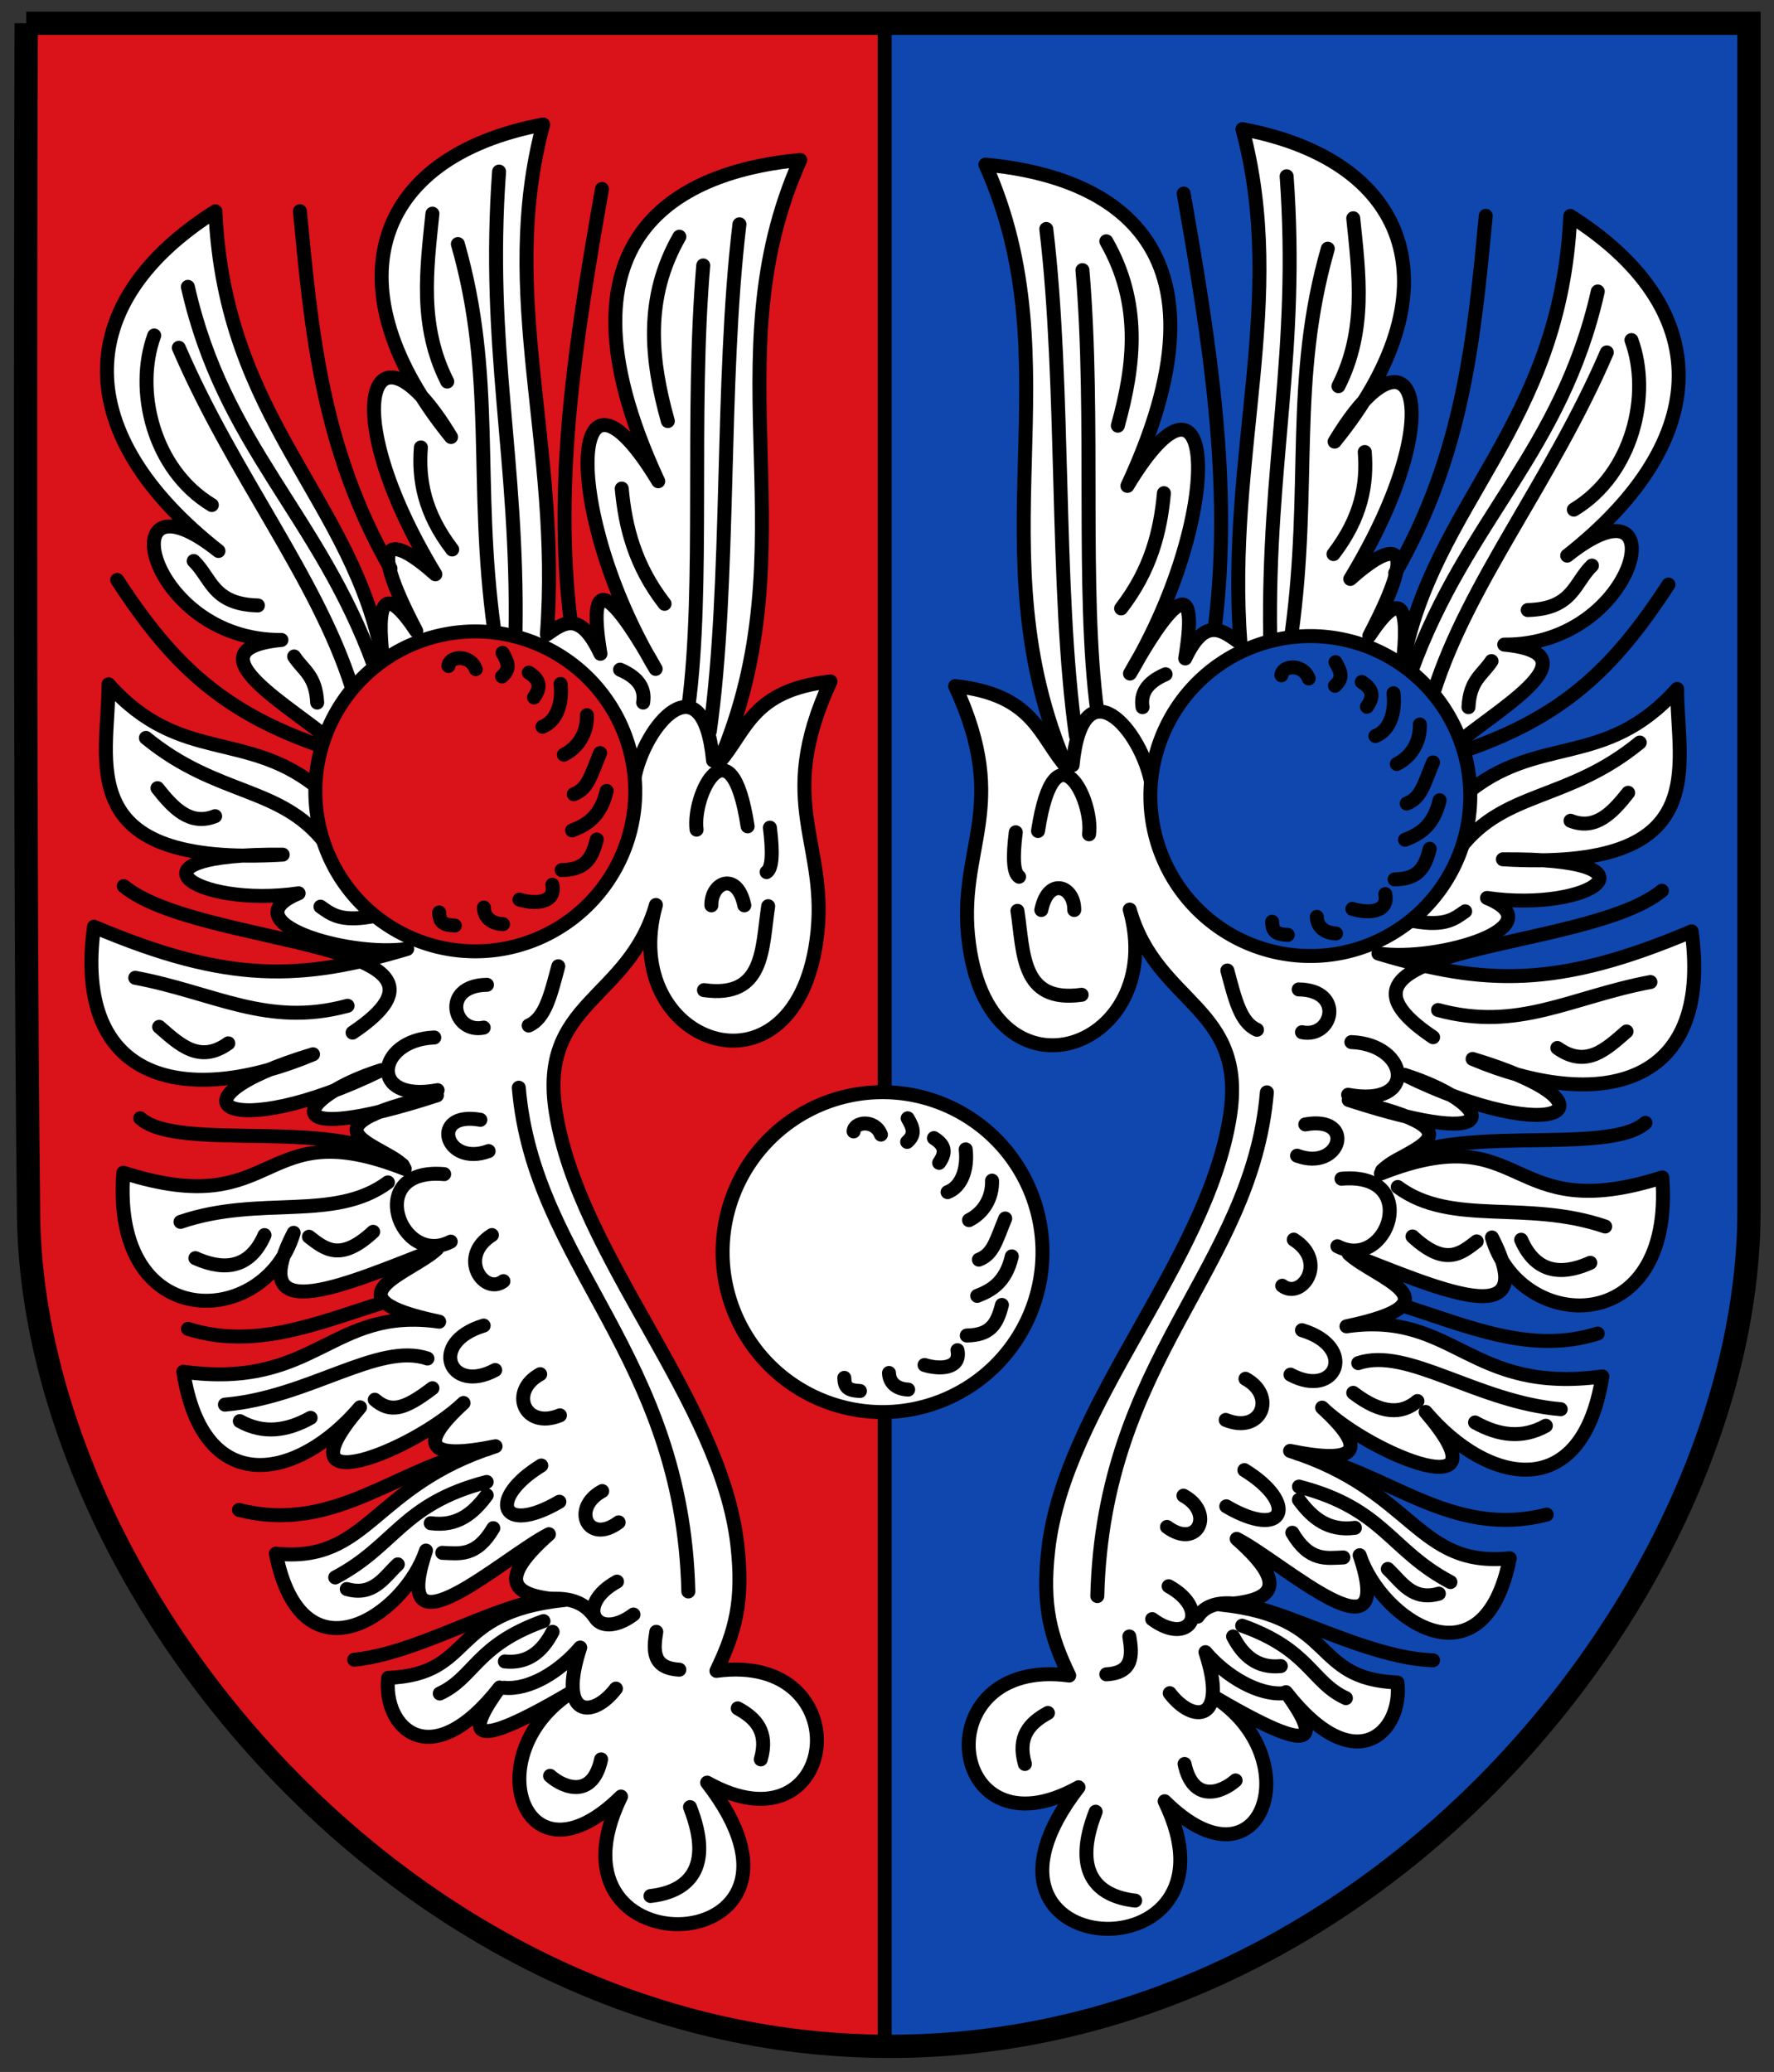 <svg xmlns="http://www.w3.org/2000/svg" height="445" width="381"><rect width="100%" height="100%" fill="#333333" stroke="none"/><path fill="#da121a" d="M5 4.998h185v435c-90 0-185-93-185-173z"/><path fill="#0f47af" d="M375 4.998H190v435c100 0 185-95 185-175z"/><path d="M5.623 4.998h370v255c0 80-79.5 179.5-184.5 179.5s-185-100-185-180c-.995-84.817-.5-254.5-.5-254.5z" stroke="#000" stroke-width="5" fill="none"/><path stroke-linejoin="round" d="M151.87 382.858c29.863 38.513-37.234 41.447-18.5 3-20.955 20.736-31.251-9.313-10.5-22.5-22.739 13.407-22.793 9.091-15.55-.925-14.984 19.17-25.141 8.46-23.95-2.075 18.874-.758 12.561-14.057 37.899-16.732-10.129-.58-15.684-3.257-3.374-14.121-9.82 4.996-34.627 27.879-26.404 3.515-4.63 13.925-26.65 28.889-32.243.656 19.97 2.07 20.494-14.519 47.182-23.06-14.3 2.905-17.091.057-6.88-9.294-10.796 10.34-40.432 22.07-22.231.93-13.317 15.686-33.676 19.83-37.95-7.637 28.57 3.9 31.683-14.098 54.95-10.757-24.925-5.202-5.955-10.404-.465-15.607-18.588 7.17-41.786 17.89-30.778-3.475-5.984 20.573-39.28 22.062-36.586-12.904 33.946 10.848 28.84-13.28 60.436-.832-2.37-4.912-25.83-8.32 6.917-15.787-35.707 11.598-30.56.504-11.977-5.405-32.647 16.006-47.974 6.62-14.636-3.415-26.923 11.316-51.64 6.419-47.042-27.404 28.855 12.255 44.52 11.571 67.263 4.768-12.876 1.893-38.194-5.81-23.314-11.939-22.376 3.254-39.203-8.596-3.415-8.303-45.663 2.687-37.38-19.947-37.414-36.586 15.686 17.541 30.001 9.375 45.818 22.95l2.311-10.404c-7.589-7.075-31.852-20.037-10.997-22.07-29.025.268-37.31-38.086-13.525-19.112-31.876-25.085-31.766-53.28-.657-72.95 2.004 45.276 29.82 61.778 36.05 96.778-1.622-13.285.243-16.88 7.1-6.612-11.258-21.505-4.966-20.286 4.093-12.206-22.013-36.318-13.338-57.279 3.368-29.485-25.687-31.52-17.595-60.09 19.793-67.12-9.775 36.534 3.846 68.846.793 109.53 3.538-2.451 7.045-5.314 11.5 4.156-3.353-20.227 4.148-10.565 11.858 3.242-20.278-33.895-18.88-72.476.556-40.303-25.786-55.479 8.402-66.992 30.5-69-19.442 43.324 2.657 82.806-17.5 129.5 5.944-6.747 6.993-15.669 24-17.5-12.274 26.5-.155 34.645-3 55.5-4.952 36.301-42.9 22.196-34.5-7.5-5.881 20.62-25.294 20.67-21.5 44.5 4.987 31.325 35.499 61.942 39 93 1.354 12.018-.444 18.585-4.5 27 31.467-4.237 26.557 39.95-2 24z" stroke="#000" stroke-linecap="round" stroke-width="3" fill="#FFF"/><path stroke-linejoin="round" d="M140.95 350.468c-.668 4.035-.866 7.801 4.95 8.132m-27.22-8.13c-2.179 4.187-5.255 6.876-10.253 6.364m-33.948-15.55c5.676 1.603 7.957-2.453 10.96-5.304m19.092-14.849c-2.864 3.909-6.35 6.782-12.021 6.01m2.475 6.365c3.653.134 7.306.932 10.96-5.304m-25.447-27.58c3.318 2.82 6.233 2.235 12.374-2.475m-41.366 7.071c5.067 2.828 10.135 2.114 15.203-.707m-.354-38.89c3.405 2.623 6.712 5.492 13.79-1.061m-38.185 5.656c4.612 2.065 11.223 3.396 14.85-4.95m-22.628-44.724c4.37 3.791 8.649 7.985 14.85 3.535m116.32-46.32c.688 5.495.488 8.766-.708 9.546m-95.813 7.425c2.248 1.55 4.147 3.31 10.96 2.121m-45.963-27.57c3.447 4.378 7.072 8.13 12.374 6.01m86.974-31.465c4.26 1.835 5.391 4.295 4.95 7.07m-74.953-9.899c2.008 3.047 4.646 4.066 4.95 9.9m-26.517-30.406c3.79 3.643 4.044 9.306 13.79 9.546M33.12 72.052c-4.273 11.672-.322 28.75 12.374 36.416m44.901-12.374c-.554 6.907.704 14.074 6.718 21.92M92.87 45.889C91.64 57.909 89.97 69.93 96.053 81.95m33.234-41.366c-5.416 30.995-10.532 61.99-6.717 92.985m23.335-82.732c-7.541 13.199-6.154 26.399-2.475 39.598m-9.9 14.496c.757 8.25 2.818 16.499 9.193 24.749M64.41 45.359c2.497 26.28 4.801 51.147 19.445 76.72m-58.69 2.476c11.957 18.388 22.946 28.7 44.9 36.062M26.58 190.315c16.17 13.317 79.043 11.432 49.144 31.466m-45.608 18.385c8.487 7.593 43.56-.726 56.392 10.076m-10.432 106.22c18.748-1.827 43.503-21.196 51.619-9.193M40.369 285.4c14.26 4.512 27.636-1.132 41.896-5.657M51.329 324.29c21.038 5.377 34.6-9.863 53.387-13.08m46.316-254.2c-2.705 31.871.266 68.738-3.182 94.751m10.96-103.59c-4.076 33.914-1.902 77.07-6.364 108.89m-45.26-120.21c-2.738 37.893 4.124 61.754 3.535 98.995m-12.383-83.43c8.151 28.503 3.427 50.913 7.778 82.732M40.35 61.608c7.72 34.302 28.135 48.9 39.952 81.317M38.406 74.69c11.82 27.485 29.667 49.374 37.123 72.832m-44.194 10.96c15.45 12.653 28.925 10.235 38.537 22.627m2.122 157.68c12.964-6.835 14.318-15.775 32.527-20.506m-56.211-16.61c18.032-1.532 32.922-13.479 43.487-9.9m-53.033-29.344c17.077-5.824 32.968.064 44.548-8.485m21.625-6.723c-9.45 3.503-12.775-8.706-1.768-6.718m-9.192-6.364c-15.106 2.796-13.13-10.827-.708-11.314m10.607-2.121c-6.62 1.382-9.24-9.059.708-9.193m3.535 63.64c-4.146 3.15-9.947-5.17-2.475-9.9m-8.839 1.415c-10.864 5.624-18.77-16.023-1.414-14.496m10.96 42.073c-9.802 5.271-14.543-5.877-2.475-9.546m16.263 37.83c-12.63 7.392-15.604-.573-3.889-7.778m19.801 32.007c-8.035 5.978-12.775-1.988-3.535-7.071m.353-12.728c-6.62 4.917-10.3-3.049-3.535-6.718m-9.076-16.268c-7.681 3.15-11.007-5.17-4.243-8.838m-7.778 67.352c5.396.539 11.918-3.398 16.374-8.636-4.964 15.086 2.653 15.396 7.668 8.812m-37.83 1.06c7.425-3.417 7.753-10.37 22.274-15.555m1.414 33.234c2.97 2.636 9.124 4.937 10.96-3.536m34.295 0c1.692-5.88-1.028-8.82-4.95-10.96m-18.737 40.305c8.128-.91 13.607-6 8.485-19.092m-.354-46.315c-1.243-51.08-33.183-70.077-36.416-108.19m-82.379-23.61c17.006 3.182 28.396 10.704 45.608 6.01m38.891 4.243c3.55-1.555 4.692-6.479 6.364-12.728m16.263-39.952c2.122-12.037 14.85-26.218 16.971-4.242m-3.535 14.849c-.99-7.613 7.4-23.982 10.96-.707m-7.778 16.97c-.089-5.066 5.565-7.344 7.07 0m-8.661 18.209c13.102 1.84 12.415-9.047 13.789-18.031" stroke="#000" stroke-linecap="round" stroke-width="3" fill="none"/><path stroke-linejoin="round" d="M131.98 187.86a28.94 28.94 0 1 1-57.88 0 28.94 28.94 0 1 1 57.88 0z" transform="matrix(1.187 0 0 1.187 -20.23 -53.022)" stroke="#000" stroke-linecap="round" stroke-width="2.526" fill="#da121a"/><path stroke-linejoin="round" d="M96.322 143.038c.057-2.061 4.53-2.704 5.864.679m5.75-3.5c1.193 2.061 1.72 3.453-.114 5.07m6.864 4.5c1.443-2.06 1.47-3.703-1.114-5.32m-19.25 51.5c.057 2.061.78 2.703 3.364 2.82m6.237-3.875c.057 2.06 1.53 3.453 4.114 3.57m10.589-8.46c.825 4.142-4.007 4.135-7.071 3.182m8.839-46.316c.471 4.142-.825 8.024-3.89 9.193m9.547-2.475c.117 3.788-1.886 6.963-4.95 8.485m7.778-.353c-2.004 4.848-2.593 7.67-5.657 8.839m7.071-.708c-1.296 5.556-4.36 7.317-7.424 8.486m5.303 1.944c-1.107 4.452-2.714 6.463-7.546 6.571" stroke="#000" stroke-linecap="round" stroke-width="3" fill="none"/><path stroke-linejoin="round" d="M231.63 383.858c-29.863 38.513 37.234 41.447 18.5 3 20.955 20.736 31.251-9.313 10.5-22.5 22.739 13.407 22.793 9.091 15.55-.925 14.984 19.17 25.141 8.46 23.95-2.075-18.874-.758-12.561-14.057-37.899-16.732 10.129-.58 15.684-3.257 3.374-14.121 9.82 4.996 34.627 27.879 26.404 3.515 4.63 13.925 26.65 28.889 32.243.656-19.97 2.07-20.494-14.519-47.182-23.06 14.3 2.905 17.091.057 6.88-9.294 10.796 10.34 40.432 22.07 22.231.93 13.317 15.686 33.676 19.83 37.95-7.637-28.57 3.9-31.683-14.098-54.95-10.757 24.925-5.202 5.955-10.404.465-15.607 18.588 7.17 41.786 17.89 30.778-3.475 5.984 20.573 39.28 22.062 36.586-12.904-33.946 10.848-28.84-13.28-60.436-.832 2.37-4.912 25.83-8.32-6.917-15.787 35.707 11.598 30.56.504 11.977-5.405 32.647 16.006 47.974 6.62 14.636-3.415 26.923 11.316 51.64 6.419 47.042-27.404-28.854 12.255-44.52 11.571-67.263 4.768 12.876 1.893 38.194-5.81 23.314-11.939 22.376 3.254 39.203-8.596 3.415-8.303 45.663 2.687 37.38-19.947 37.414-36.586-15.686 17.541-30.001 9.375-45.818 22.95l-2.311-10.404c7.589-7.075 31.852-20.037 10.997-22.07 29.025.268 37.31-38.086 13.525-19.112 31.876-25.085 31.766-53.28.657-72.95-2.004 45.276-29.82 61.778-36.05 96.778 1.622-13.285-.243-16.88-7.1-6.612 11.258-21.505 4.966-20.286-4.093-12.206 22.013-36.318 13.338-57.279-3.368-29.485 25.687-31.52 17.595-60.09-19.793-67.12 9.775 36.534-3.492 69.73-.44 110.41-3.538-2.451-7.398-6.198-11.853 3.272 3.352-20.227-4.149-10.565-11.858 3.243 20.278-33.895 18.879-72.476-.556-40.303 25.786-55.48-8.403-66.992-30.5-69 19.442 43.324-2.657 82.806 17.5 129.5-5.944-6.747-6.994-15.67-24-17.5 12.274 26.5.155 34.645 3 55.5 4.952 36.3 42.899 22.196 34.5-7.5 5.88 20.619 25.294 20.67 21.5 44.5-4.987 31.325-35.5 61.942-39 93-1.355 12.018.443 18.585 4.5 27-31.467-4.238-26.557 39.949 2 24z" stroke="#000" stroke-linecap="round" stroke-width="3" fill="#FFF"/><path stroke-linejoin="round" d="M242.55 351.468c.668 4.035.866 7.801-4.95 8.132m27.224-8.132c2.178 4.187 5.255 6.876 10.253 6.364m33.941-15.556c-5.676 1.603-7.957-2.452-10.96-5.304m-19.092-14.849c2.864 3.909 6.35 6.782 12.021 6.01m-2.475 6.365c-3.653.134-7.306.932-10.96-5.304m26.87-28.284c-3.318 2.82-7.647 2.942-13.789-1.767m41.366 7.07c-5.067 2.828-10.135 2.114-15.203-.706m.354-38.891c-3.405 2.623-6.712 5.493-13.79-1.061m38.185 5.657c-4.612 2.064-11.223 3.395-14.85-4.95m22.628-44.725c-4.37 3.791-8.649 7.985-14.85 3.536m-116.32-46.32c-.688 5.494-.488 8.765.708 9.546m95.813 7.424c-2.248 1.55-4.147 3.31-10.96 2.122m45.962-27.577c-3.447 4.377-7.072 8.13-12.374 6.01m-86.974-31.466c-4.26 1.835-5.39 4.296-4.95 7.071m74.953-9.9c-2.008 3.047-4.646 4.066-4.95 9.9m26.517-30.406c-3.79 3.643-4.044 9.306-13.79 9.546m22.275-57.983c4.273 11.672.323 28.751-12.374 36.416m-44.901-12.374c.554 6.908-.704 14.074-6.718 21.92m4.243-72.125c1.232 12.021 2.902 24.042-3.182 36.062m-33.234-41.366c5.416 30.995 10.532 61.99 6.717 92.985M237.6 51.826c7.541 13.199 6.154 26.399 2.475 39.598m9.9 14.496c-.757 8.25-2.818 16.499-9.193 24.749m78.312-84.322c-2.497 26.281-4.8 51.147-19.445 76.721m58.69 2.475c-11.957 18.388-22.946 28.7-44.9 36.062m43.486 29.698c-16.17 13.317-79.22 11.255-49.144 31.466m45.608 18.385c-8.487 7.593-44.62-.903-56.569 10.253m10.96 105.18c-18.925-.589-43.857-19.251-50.558-9.37m85.913-60.81c-14.26 4.512-27.636-1.487-41.896-6.01m30.936 44.9c-21.038 5.377-34.6-9.863-53.387-13.08m-46.31-254.2c2.705 31.871-.266 68.738 3.182 94.751m-10.95-103.59c4.076 33.914 1.902 77.07 6.364 108.89m45.255-120.21c2.738 37.893-4.124 61.754-3.535 98.995m12.374-83.439c-8.15 28.503-3.427 50.913-7.778 82.732m65.76-73.539c-7.72 34.302-28.134 48.9-39.951 81.317m41.896-68.236c-11.82 27.485-29.667 49.374-37.123 72.832m44.194 10.96c-15.45 12.653-28.925 10.235-38.537 22.627m-2.122 157.68c-12.964-6.835-14.318-15.775-32.527-20.506m56.215-16.617c-18.032-1.532-32.922-13.479-43.487-9.9m53.033-29.344c-17.077-5.824-32.968.064-44.548-8.485m-21.625-6.723c9.45 3.503 12.775-8.706 1.768-6.718m9.192-6.364c15.106 2.796 13.13-10.827.708-11.314m-10.607-2.121c6.62 1.382 9.24-9.06-.708-9.193m-3.535 63.64c4.146 3.15 9.947-5.17 2.475-9.9m9.369 1.415c10.864 5.624 18.241-16.023.884-14.496m-10.96 42.073c9.803 5.271 14.543-5.877 2.475-9.546m-16.263 37.83c12.63 7.392 15.604-.573 3.889-7.778m-19.801 32.007c8.035 5.978 12.775-1.988 3.535-7.071m-.353-12.728c6.62 4.917 10.3-3.049 3.535-6.718m9.076-16.268c7.681 3.15 11.007-5.17 4.243-8.839m8.308 67.53c-5.395.539-12.448-3.574-16.904-8.813 4.965 15.086-2.653 15.396-7.668 8.813m37.83 1.06c-7.424-3.418-7.753-10.37-22.274-15.556m-1.414 33.234c-2.97 2.637-9.124 4.937-10.96-3.535m-34.295 0c-1.692-5.882 1.028-8.821 4.95-10.96M243.8 408.2c-8.128-.91-13.607-6-8.486-19.092m.354-46.315c1.243-51.08 33.183-70.077 36.416-108.19m82.378-23.688c-17.006 3.182-28.396 10.704-45.608 6.01m-38.891 4.243c-3.55-1.556-4.692-6.48-6.364-12.728m-16.27-39.87c-2.12-12.04-14.85-26.22-16.97-4.24m3.535 14.849c.99-7.614-7.4-23.982-10.96-.708m7.779 16.971c.088-5.066-5.566-7.344-7.071 0m8.662 18.208c-13.102 1.842-12.415-9.046-13.79-18.03" stroke="#000" stroke-linecap="round" stroke-width="3" fill="none"/><path stroke-linejoin="round" d="M131.98 187.86a28.94 28.94 0 1 1-57.88 0 28.94 28.94 0 1 1 57.88 0z" transform="matrix(-1.187 0 0 1.187 403.73 -52.022)" stroke="#000" stroke-linecap="round" stroke-width="2.526" fill="#0f47af"/><path stroke-linejoin="round" d="M275.21 145.038c.057-2.061 4.53-2.704 5.864.679m5.75-3.5c1.193 2.061 1.72 3.453-.114 5.07m6.864 4.5c1.443-2.06 1.47-3.703-1.114-5.32m-19.25 51.5c.057 2.061.78 2.703 3.364 2.82m6.237-3.875c.057 2.06 1.53 3.453 4.114 3.57m10.589-8.46c.825 4.142-4.007 4.135-7.071 3.182m8.839-46.316c.471 4.142-.825 8.024-3.89 9.193m9.547-2.475c.117 3.788-1.886 6.963-4.95 8.485m7.778-.353c-2.004 4.848-2.593 7.67-5.657 8.839m7.071-.708c-1.296 5.556-4.36 7.317-7.424 8.486m5.303 1.944c-1.107 4.452-2.714 6.463-7.546 6.571" stroke="#000" stroke-linecap="round" stroke-width="3" fill="none"/><path d="M190 5v435" stroke="#000" stroke-width="3" fill="none"/><path stroke-linejoin="round" d="M131.98 187.86a28.94 28.94 0 1 1-57.88 0 28.94 28.94 0 1 1 57.88 0z" transform="matrix(-1.187 0 0 1.187 311.854 45.934)" stroke="#000" stroke-linecap="round" stroke-width="2.526" fill="#FFF"/><path stroke-linejoin="round" d="M183.33 242.998c.057-2.061 4.53-2.704 5.864.679m5.75-3.5c1.193 2.061 1.72 3.453-.114 5.07m6.864 4.5c1.443-2.06 1.47-3.703-1.114-5.32m-19.25 51.5c.057 2.061.78 2.703 3.364 2.82m6.237-3.875c.057 2.06 1.53 3.453 4.114 3.57m10.589-8.46c.825 4.142-4.007 4.135-7.071 3.182m8.839-46.316c.471 4.142-.825 8.024-3.89 9.193m9.547-2.475c.117 3.788-1.886 6.963-4.95 8.485m7.778-.353c-2.004 4.848-2.593 7.67-5.657 8.839m7.071-.708c-1.296 5.556-4.36 7.317-7.424 8.486m5.303 1.944c-1.107 4.452-2.714 6.463-7.546 6.571" stroke="#000" stroke-linecap="round" stroke-width="3" fill="none"/></svg>